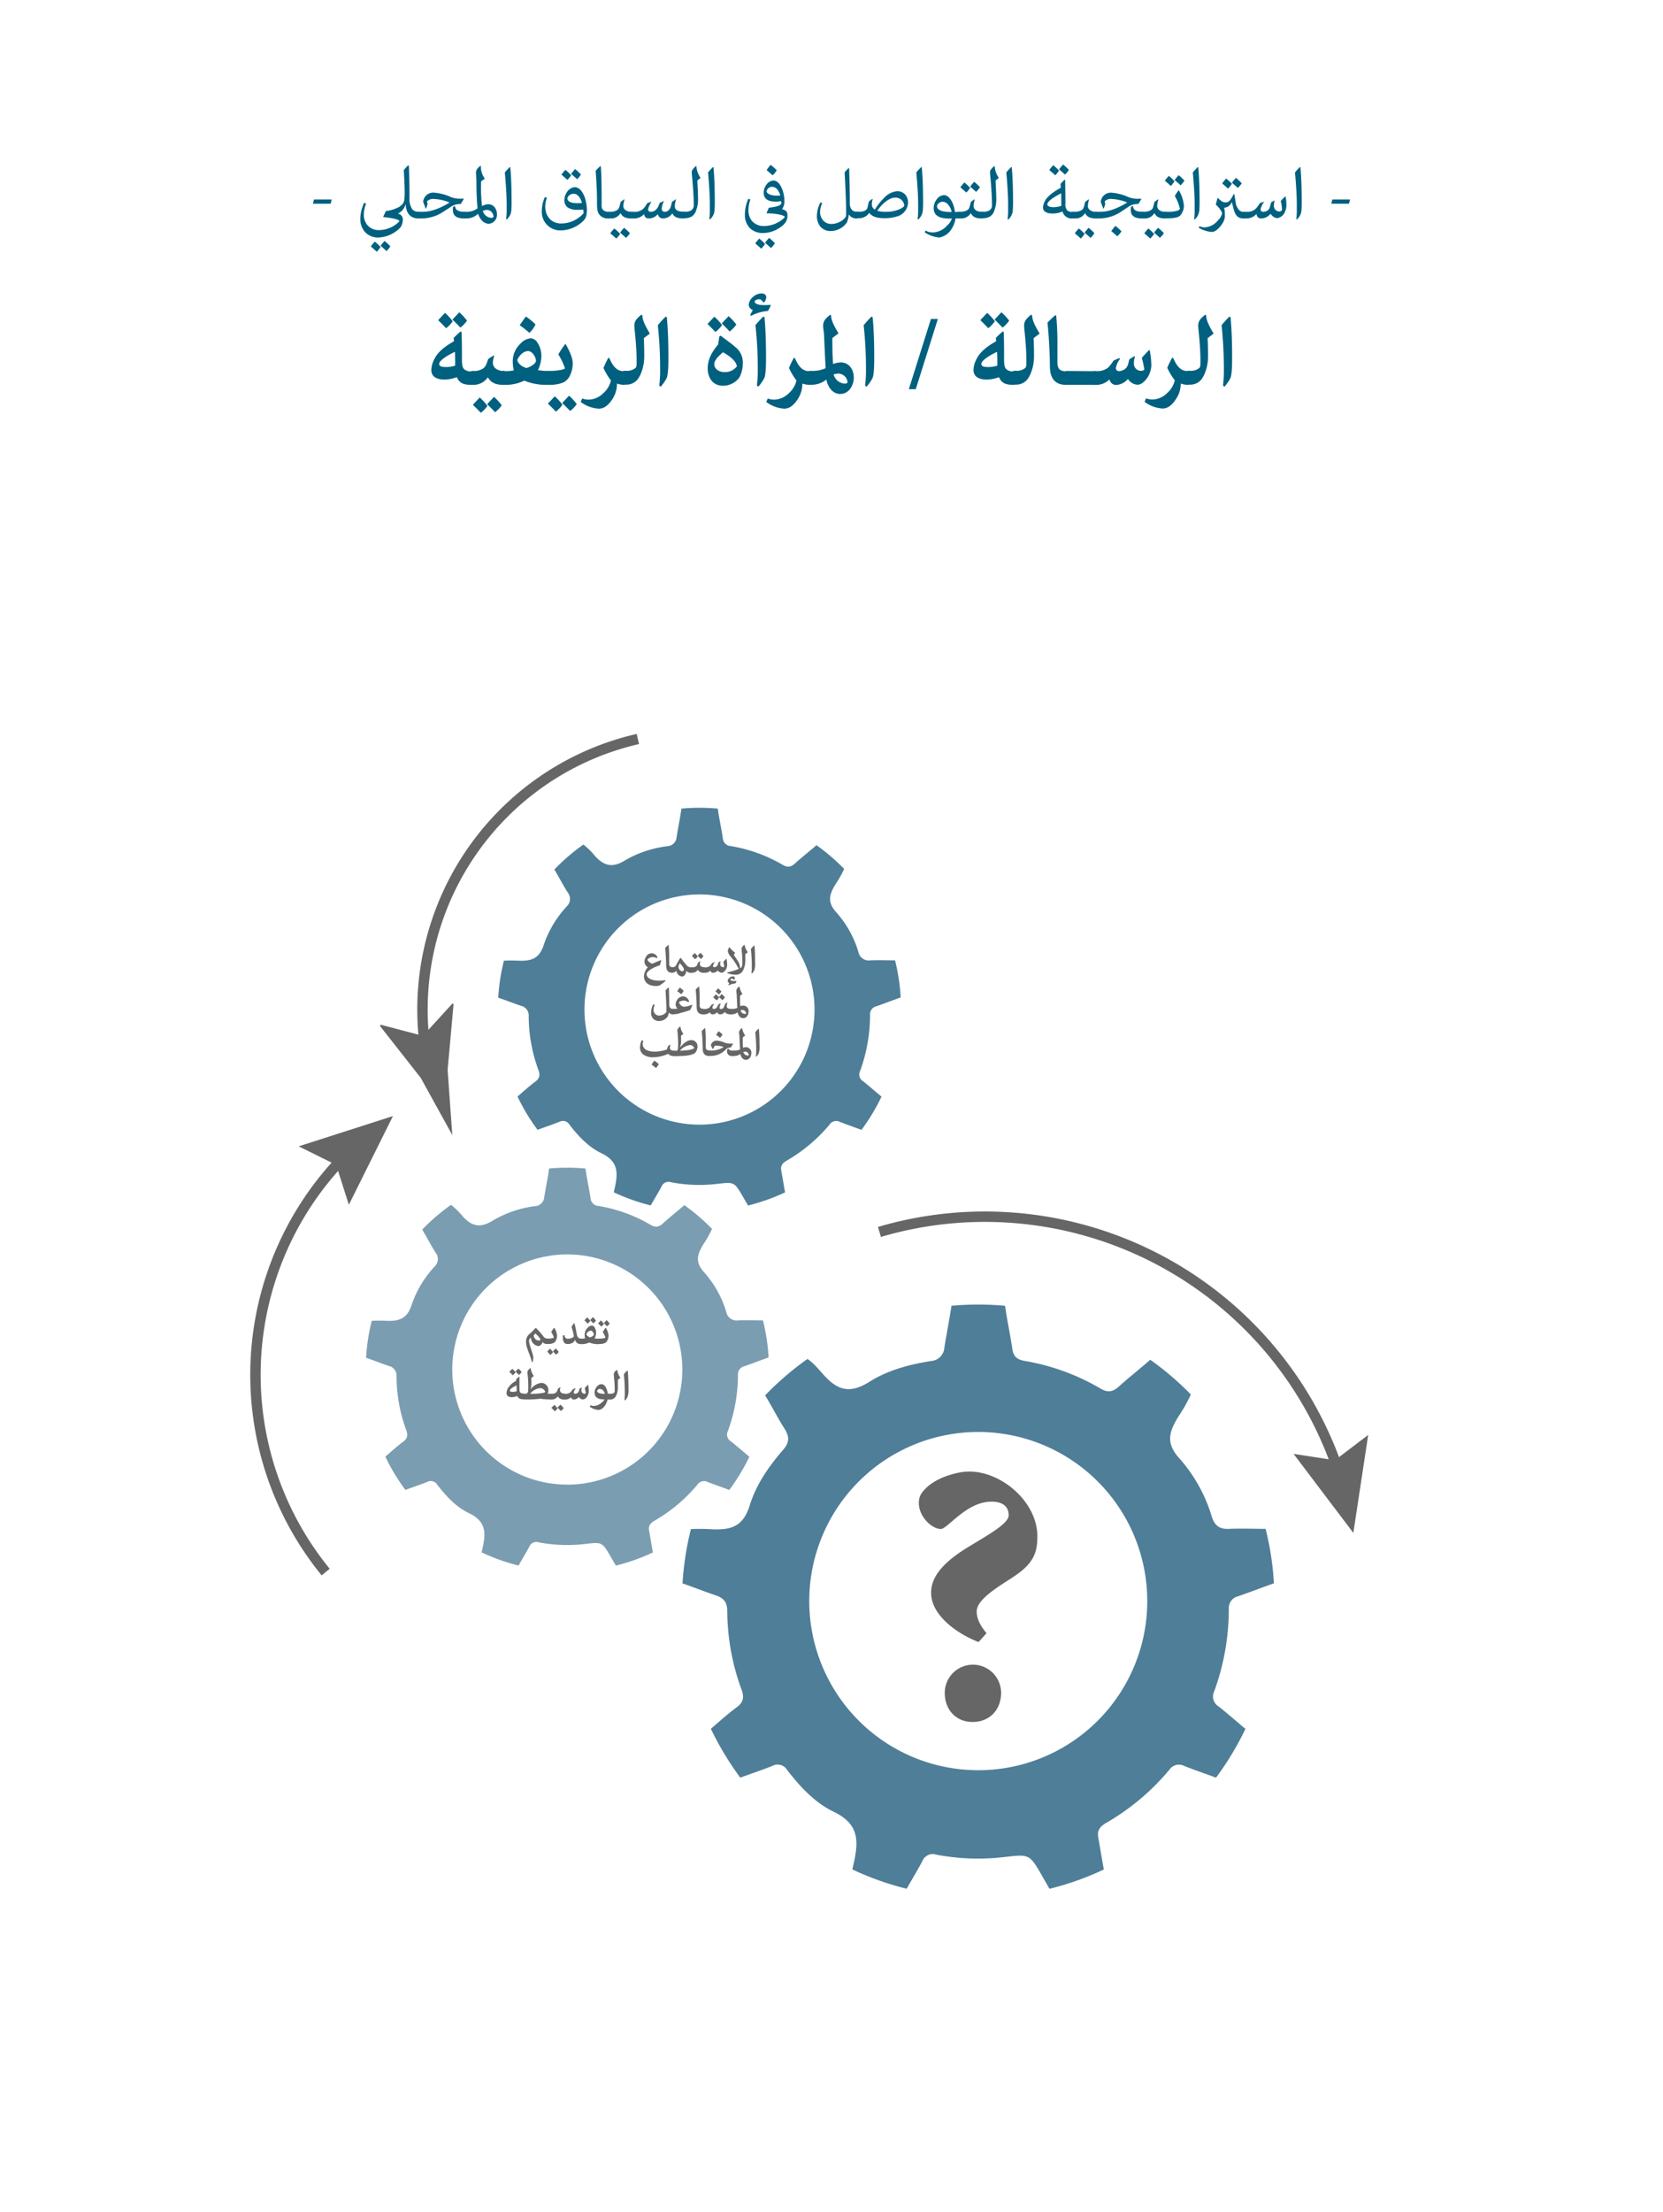 <svg id="Layer_1" data-name="Layer 1" xmlns="http://www.w3.org/2000/svg" viewBox="0 0 480 638"><defs><style>.cls-1{fill:#006080;}.cls-2{fill:#4f7e98;}.cls-3{fill:#7b9db1;}.cls-4{fill:none;stroke:#666;stroke-miterlimit:10;stroke-width:3px;}.cls-5{fill:#666;}</style></defs><path class="cls-1" d="M95.43,58.76h-5.1l.29-1.23h5.13Z"/><path class="cls-1" d="M118,47.78c.16,3.1.19,6.28.19,9.46a5.09,5.09,0,0,0,.86,3.19,2.33,2.33,0,0,0,1.72.66h.2V63h-.26c-2.53,0-3.56-1.94-3.59-4h-.07a4.28,4.28,0,0,1-2.2,2.63v0a1.67,1.67,0,0,1,1.41,1.89,4.4,4.4,0,0,1-.6,2,9.37,9.37,0,0,1-6.6,3,5.19,5.19,0,0,1-3.5-1.38A5.55,5.55,0,0,1,104,63.11a11.25,11.25,0,0,1,1.1-4.6l.57.22a9.27,9.27,0,0,0-.66,3.08,4.85,4.85,0,0,0,.85,2.89,4.19,4.19,0,0,0,3.34,1.67,8.22,8.22,0,0,0,4.22-1.1,7.37,7.37,0,0,0,1.86-1.45c0-.56-2.42-1-4.59-1.2l-.07-.14.78-1.61a10.5,10.5,0,0,0,3.94-1.26c1.33-1,1.46-1.48,1.46-4.16,0-2-.13-4.14-.25-6.38a11.79,11.79,0,0,1,1.26-1.38Zm-9.26,24.83c-.6-.58-1.13-1-1.71-1.53a14.67,14.67,0,0,1,1.15-1.39,12.83,12.83,0,0,1,1.67,1.57A8,8,0,0,1,108.74,72.61Zm2.83-.19c-.6-.58-1.13-1-1.72-1.53A14.92,14.92,0,0,1,111,69.5a13.5,13.5,0,0,1,1.67,1.57A8.43,8.43,0,0,1,111.57,72.42Z"/><path class="cls-1" d="M129.7,58.38a13.74,13.74,0,0,0-4.6-1,2.35,2.35,0,0,0-1.86.73l.18.73L123,60.14h-.15l-.71-1.93a2.89,2.89,0,0,1,3.17-2.64,14.24,14.24,0,0,1,4.81,1.26,6.87,6.87,0,0,0,2.5.48h1.28l0,0L133,58.85a4.71,4.71,0,0,0-2.48.56L128.08,61a11.43,11.43,0,0,1-6.43,2H121a.94.94,0,0,1-1-1,.91.91,0,0,1,1-.9h.9c2.37,0,4.8-.83,7.82-2.65Zm1.64,1h0c.06,1.25,1.08,1.7,2.59,1.7h.4V63h-.46c-1.89,0-3.15-.66-3.15-2.42a7.52,7.52,0,0,1,0-.82Z"/><path class="cls-1" d="M137.92,61.71A4.72,4.72,0,0,1,134.58,63h-.2a.94.94,0,0,1-1-1,.92.92,0,0,1,1-.9h.13a5.34,5.34,0,0,0,3.32-1c-.26-2.84-.32-5.77-.32-8,0-.59-.12-1.53-.12-2.22a1.82,1.82,0,0,1,.46-1.29,5.6,5.6,0,0,1,.82-.76l.14.09a3.67,3.67,0,0,0,0,.62,5.94,5.94,0,0,0,1.13,3l-1.07.75a48.75,48.75,0,0,0,.25,7.14l.06,0a3.73,3.73,0,0,1,1.87-.51,2.2,2.2,0,0,1,1.67.81,3.16,3.16,0,0,1,.71,2,2.57,2.57,0,0,1-2.32,2.81c-1.36,0-2.49-1.1-3.08-2.77Zm3.82,1.13a1.12,1.12,0,0,0,.72-.27,2.15,2.15,0,0,0-.54-1.36,1.72,1.72,0,0,0-1.38-.66,2.18,2.18,0,0,0-1.18.32A2.77,2.77,0,0,0,141.74,62.84Z"/><path class="cls-1" d="M146.08,63.22a19,19,0,0,0,.16-2.93V58.85c0-2.68-.29-6.58-.53-9.11a13.46,13.46,0,0,1,1.44-1.55l.13,0c.31,3.19.38,6.9.38,10.31a24.1,24.1,0,0,1-.1,2.42,3.77,3.77,0,0,1-1.29,2.36Z"/><path class="cls-1" d="M166.57,60.51a4.77,4.77,0,0,1-2.66-.63,2.59,2.59,0,0,1-1-2.42,3.86,3.86,0,0,1,.53-1.7,3.08,3.08,0,0,1,2.4-1.77c1.19,0,2.14.92,2.9,2.81a12.62,12.62,0,0,1,.66,3.56,8.07,8.07,0,0,1-.23,2.09A3.43,3.43,0,0,1,168.05,64a9.49,9.49,0,0,1-6.13,2.46A5.33,5.33,0,0,1,156.38,61a10,10,0,0,1,.88-4.13l.61.16a7.92,7.92,0,0,0-.5,2.43c0,3.08,1.91,5,4.59,5a8.57,8.57,0,0,0,4.7-1.41c.89-.6,1.8-1.36,1.8-1.77a2.2,2.2,0,0,0-.2-.85A9.39,9.39,0,0,1,166.57,60.51Zm-2.81-8.63c-.6-.57-1.13-1-1.71-1.53A14.67,14.67,0,0,1,163.2,49a14.3,14.3,0,0,1,1.67,1.57A7.62,7.62,0,0,1,163.76,51.88Zm1.8,4c-.83,0-1.78.66-1.78,1.38s.82,1.35,2.88,1.35a7.19,7.19,0,0,0,1.32-.09C167.48,56.86,166.65,55.89,165.56,55.89Zm1-4.2c-.6-.57-1.13-1-1.72-1.53A16.36,16.36,0,0,1,166,48.77a14.3,14.3,0,0,1,1.67,1.57A7.62,7.62,0,0,1,166.59,51.69Z"/><path class="cls-1" d="M175.89,63h-.16a3.24,3.24,0,0,1-2.51-.84c-.89-.91-.9-2-.9-4.1,0-2.78-.17-5.7-.39-8.8a14.66,14.66,0,0,1,1.38-1.37l.1.06c.24,3.21.24,7,.24,10.61v.83a1.53,1.53,0,0,0,1.1,1.57,2.94,2.94,0,0,0,.93.16h.21Z"/><path class="cls-1" d="M176.21,61.09c1.13,0,2.3-.45,2.52-1.29l.43-1.58,1-.73.09.1a7.75,7.75,0,0,0-.33,1.7,1.45,1.45,0,0,0,.49,1.22,2.73,2.73,0,0,0,1.81.58h.27V63h-.34c-1.44,0-2.52-.4-3-1.5h-.06a3.14,3.14,0,0,1-2.91,1.5h-.28a.94.94,0,0,1-1-1,.92.92,0,0,1,1-.9Zm1.66,7.72c-.6-.57-1.13-1-1.72-1.52a12.34,12.34,0,0,1,1.16-1.39A14.19,14.19,0,0,1,179,67.46,7.62,7.62,0,0,1,177.87,68.81Zm2.82-.19c-.6-.57-1.12-1-1.71-1.52a12.34,12.34,0,0,1,1.16-1.39,14.19,14.19,0,0,1,1.67,1.56A7.64,7.64,0,0,1,180.69,68.62Z"/><path class="cls-1" d="M197.5,63h-.37c-1.82,0-2.65-.56-3-1.38H194a3.27,3.27,0,0,1-2.5,1.38,1.46,1.46,0,0,1-1.6-1.22h-.06A3.3,3.3,0,0,1,187.33,63a1.26,1.26,0,0,1-1.41-1.25h0A3.94,3.94,0,0,1,182.75,63h-.25a.94.94,0,0,1-1-1,.92.92,0,0,1,1-.9H183a3.54,3.54,0,0,0,3.1-1.36l.73-1.14,1.13-.4.05.08a5.89,5.89,0,0,0-.95,2.09.73.73,0,0,0,.79.73,2.09,2.09,0,0,0,1.28-.44,3.24,3.24,0,0,0,.95-1.29l.35-.86,1.11-.51.06.06a6,6,0,0,0-.6,2.19.8.8,0,0,0,.82.85,1.67,1.67,0,0,0,1-.32,2.29,2.29,0,0,0,.85-1.41c.06-.23.15-.51.3-1.15l1.11-.75.06,0a8.35,8.35,0,0,0-.37,2c0,1.16,1,1.58,2.4,1.58h.33Z"/><path class="cls-1" d="M197.82,61.09a3.35,3.35,0,0,0,1.64-.39,1.69,1.69,0,0,0,.78-1.59c0-2.34-.19-4.9-.43-7.6-.06-.67-.15-1.29-.15-1.83a1.49,1.49,0,0,1,.44-1,7.71,7.71,0,0,1,.81-.81l.1.08a6.61,6.61,0,0,0,1.19,3.35,9.29,9.29,0,0,1-.92.75c.05,1.68.19,3.46.19,5.08a8.77,8.77,0,0,1-.59,3.68,3,3,0,0,1-1.33,1.7,4.24,4.24,0,0,1-1.83.44h-.22a.94.94,0,0,1-1-1,.92.92,0,0,1,1-.9Z"/><path class="cls-1" d="M204.73,63.22a19,19,0,0,0,.16-2.93V58.85c0-2.68-.29-6.58-.52-9.11a13.4,13.4,0,0,1,1.43-1.55l.13,0c.31,3.19.38,6.9.38,10.31a21.45,21.45,0,0,1-.1,2.42,3.77,3.77,0,0,1-1.29,2.36Z"/><path class="cls-1" d="M225.43,58a6.51,6.51,0,0,1-1.52.16c-1.58,0-2.8-.41-3.27-1.47a2.43,2.43,0,0,1-.2-1,3.93,3.93,0,0,1,1-2.71,2.54,2.54,0,0,1,1.77-.91c1.12,0,2,1,2.64,2.71a9.93,9.93,0,0,1,.56,3.44,3.59,3.59,0,0,1-.68,2.08c1.38.45,1.56.88,1.56,1.93a3.77,3.77,0,0,1-.4,1.67,5.58,5.58,0,0,1-1.8,1.75,8.56,8.56,0,0,1-5,1.56,5.24,5.24,0,0,1-3.63-1.39A5.44,5.44,0,0,1,215,61.94a11.18,11.18,0,0,1,1-4.6l.59.22a9.06,9.06,0,0,0-.56,3.08,4.87,4.87,0,0,0,.85,2.88,4.32,4.32,0,0,0,3.47,1.67,8.22,8.22,0,0,0,4.24-1.08,6.2,6.2,0,0,0,1.93-1.49c0-.56-2.68-1.09-5.2-1.09l-.06-.1.65-1.51c2.4-.28,3.64-.69,3.64-1.45C225.47,58.34,225.45,58.21,225.43,58ZM219.7,71.73c-.6-.57-1.12-1-1.71-1.53a13.31,13.31,0,0,1,1.16-1.39,13.5,13.5,0,0,1,1.67,1.57A7.64,7.64,0,0,1,219.7,71.73Zm2.83-.19c-.6-.57-1.13-1-1.71-1.53A14.67,14.67,0,0,1,222,68.62a13.5,13.5,0,0,1,1.67,1.57A8,8,0,0,1,222.53,71.54Zm-.1-24a14,14,0,0,1,1.76,1.57A5.9,5.9,0,0,1,223,50.57c-.57-.54-1.14-1-1.73-1.5C221.64,48.54,222,48,222.43,47.57Zm.5,6.33a1.67,1.67,0,0,0-1.67,1.29c0,.73,1.4,1.27,2.78,1.27a8,8,0,0,0,1.2-.06C224.71,54.76,223.92,53.9,222.93,53.9Z"/><path class="cls-1" d="M245.09,48.51c.12,3.62.2,6.8.2,10.3a2.62,2.62,0,0,0,.74,1.87,2.34,2.34,0,0,0,1.43.41h.16V63h-.27a2.46,2.46,0,0,1-2.3-1.1H245a9.64,9.64,0,0,1-.52,2.18,5.21,5.21,0,0,1-1.68,1.66,5.61,5.61,0,0,1-3,.9,3.86,3.86,0,0,1-3-1.26,4.86,4.86,0,0,1-1-3.31,8.62,8.62,0,0,1,1-3.69l.52.21a6.52,6.52,0,0,0-.61,2.55,3.53,3.53,0,0,0,.75,2.27,3,3,0,0,0,2.53,1.18,5,5,0,0,0,2.53-.68,3.86,3.86,0,0,0,1.6-1.4,3.26,3.26,0,0,0,.1-1c0-2.29-.11-6.08-.44-11.79A10.15,10.15,0,0,1,245,48.44Z"/><path class="cls-1" d="M248,61.09c1.24,0,2.24-.41,2.41-1.29.12-.57.24-1.12.38-1.67a8.91,8.91,0,0,1,1-.76l.09.09a5.34,5.34,0,0,0-.24,1.38,1.74,1.74,0,0,0,.88,1.62,18.47,18.47,0,0,1,3-3.72A5.64,5.64,0,0,1,259,55.15a3,3,0,0,1,2.72,1.61,3.81,3.81,0,0,1,.37,1.71,4.29,4.29,0,0,1-3.33,4,11.63,11.63,0,0,1-3.65.46c-1.93,0-3.41-.44-4.21-1.54h0a3.46,3.46,0,0,1-3,1.54h-.18a.94.94,0,0,1-1-1,.91.91,0,0,1,1-.9Zm8,0a9.31,9.31,0,0,0,3.81-.83c.71-.34,1.2-.66,1.2-1.06A2.55,2.55,0,0,0,258.43,57c-1.72,0-3.7,1.59-5.23,3.8A9.21,9.21,0,0,0,255.94,61.09Z"/><path class="cls-1" d="M264.85,63.22a19,19,0,0,0,.16-2.93V58.85c0-2.68-.29-6.58-.53-9.11a13.46,13.46,0,0,1,1.44-1.55l.13,0c.31,3.19.38,6.9.38,10.31a24.1,24.1,0,0,1-.1,2.42A3.77,3.77,0,0,1,265,63.32Z"/><path class="cls-1" d="M277,61.09V63h-1.22a6.82,6.82,0,0,1-1.11,3,5.24,5.24,0,0,1-3.53,2.51A8.61,8.61,0,0,1,266.9,67l.25-.49a4.4,4.4,0,0,0,2.15.53,5.73,5.73,0,0,0,4.08-2,4.71,4.71,0,0,0,1.37-2H274c-3,0-4.51-.95-4.51-3a4,4,0,0,1,.75-2.35,2.84,2.84,0,0,1,2.26-1.41c1.34,0,2.73,1.89,3.15,4.89ZM273.65,59a2.16,2.16,0,0,0-1.55-.82c-.82,0-1.65.71-1.65,1.29,0,.75.68,1.19,1.59,1.45a10.16,10.16,0,0,0,2.64.22A4.52,4.52,0,0,0,273.65,59Z"/><path class="cls-1" d="M277.3,61.09c1.13,0,2.3-.45,2.52-1.29l.43-1.58,1-.73.08.1a8.21,8.21,0,0,0-.32,1.7,1.45,1.45,0,0,0,.49,1.22,2.71,2.71,0,0,0,1.81.58h.27V63h-.34c-1.44,0-2.52-.4-3-1.5h-.06a3.15,3.15,0,0,1-2.91,1.5H277a.94.94,0,0,1-1-1,.92.92,0,0,1,1-.9Zm1.61-5.55c-.6-.57-1.13-1-1.71-1.52a12.34,12.34,0,0,1,1.16-1.39A14.13,14.13,0,0,1,280,54.19,7.64,7.64,0,0,1,278.91,55.54Zm2.83-.19c-.6-.57-1.13-1-1.71-1.52a13.5,13.5,0,0,1,1.15-1.39A13.4,13.4,0,0,1,282.85,54,7.62,7.62,0,0,1,281.74,55.35Z"/><path class="cls-1" d="M283.91,61.09a3.35,3.35,0,0,0,1.64-.39,1.68,1.68,0,0,0,.77-1.59c0-2.34-.19-4.9-.42-7.6-.06-.67-.15-1.29-.15-1.83a1.49,1.49,0,0,1,.44-1,7.71,7.71,0,0,1,.81-.81l.1.08a6.61,6.61,0,0,0,1.19,3.35,8.42,8.42,0,0,1-.93.75c.06,1.68.19,3.46.19,5.08a8.79,8.79,0,0,1-.58,3.68,3,3,0,0,1-1.33,1.7,4.28,4.28,0,0,1-1.84.44h-.21a.94.94,0,0,1-1-1,.91.91,0,0,1,1-.9Z"/><path class="cls-1" d="M290.82,63.22a19,19,0,0,0,.16-2.93V58.85c0-2.68-.29-6.58-.52-9.11a13.4,13.4,0,0,1,1.43-1.55l.13,0c.31,3.19.38,6.9.38,10.31a24.1,24.1,0,0,1-.1,2.42A3.77,3.77,0,0,1,291,63.32Z"/><path class="cls-1" d="M303.71,61.58c-1.54,0-2.66-.55-2.66-1.72a4.37,4.37,0,0,1,.46-1.71c.59-1.28,2.17-2.64,4.69-4l-.09-1.1a14.74,14.74,0,0,1,1.16-1.2h.16c.06,2.27.08,4.56.09,6.83a2.64,2.64,0,0,0,.56,2.06,2.38,2.38,0,0,0,1.54.38H310V63h-.33a2.73,2.73,0,0,1-3-2A6.92,6.92,0,0,1,303.71,61.58Zm2.59-5.83c-2.6,1.34-4,2.43-4,3.2,0,.57.87.82,1.87.82a7,7,0,0,0,2.17-.41Zm-1.72-5.19c-.6-.57-1.13-1-1.72-1.52A12.34,12.34,0,0,1,304,47.65a13.4,13.4,0,0,1,1.67,1.56A7.62,7.62,0,0,1,304.58,50.56Zm2.82-.19c-.6-.57-1.12-1-1.71-1.52a13.49,13.49,0,0,1,1.16-1.4A14.3,14.3,0,0,1,308.52,49,7.64,7.64,0,0,1,307.4,50.37Z"/><path class="cls-1" d="M310.29,61.09c1.13,0,2.3-.45,2.52-1.29l.42-1.58,1-.73.09.1a8.21,8.21,0,0,0-.32,1.7,1.47,1.47,0,0,0,.48,1.22,2.74,2.74,0,0,0,1.82.58h.26V63h-.33c-1.44,0-2.52-.4-3-1.5h-.06a3.15,3.15,0,0,1-2.91,1.5H310a.94.94,0,0,1-1-1,.92.92,0,0,1,1-.9Zm1.65,7.72c-.6-.57-1.12-1-1.71-1.52a12.34,12.34,0,0,1,1.16-1.39,14.19,14.19,0,0,1,1.67,1.56A7.64,7.64,0,0,1,311.94,68.81Zm2.83-.19c-.6-.57-1.13-1-1.71-1.52a12.34,12.34,0,0,1,1.16-1.39,15,15,0,0,1,1.67,1.56A8.1,8.1,0,0,1,314.77,68.62Z"/><path class="cls-1" d="M325.3,58.38a13.74,13.74,0,0,0-4.6-1,2.35,2.35,0,0,0-1.86.73l.18.73-.44,1.32h-.15l-.71-1.93a2.89,2.89,0,0,1,3.17-2.64,14.18,14.18,0,0,1,4.81,1.26,6.87,6.87,0,0,0,2.5.48h1.28l0,0-.91,1.51a4.71,4.71,0,0,0-2.48.56L323.68,61a11.43,11.43,0,0,1-6.43,2h-.68a.94.94,0,0,1-1-1,.91.91,0,0,1,1-.9h.9c2.37,0,4.8-.83,7.82-2.65Zm-3.37,6.77a12.72,12.72,0,0,1,1.76,1.57,6.05,6.05,0,0,1-1.21,1.43c-.57-.54-1.15-1-1.73-1.51C321.14,66.12,321.54,65.6,321.93,65.15Zm5-5.77H327c.06,1.25,1.08,1.7,2.59,1.7h.4V63h-.46c-1.89,0-3.15-.66-3.15-2.42a7.52,7.52,0,0,1,.05-.82Z"/><path class="cls-1" d="M330.3,61.09c1.13,0,2.3-.45,2.52-1.29l.42-1.58,1-.73.09.1a8.21,8.21,0,0,0-.32,1.7,1.47,1.47,0,0,0,.48,1.22,2.74,2.74,0,0,0,1.82.58h.26V63h-.33c-1.44,0-2.52-.4-3-1.5h-.06a3.16,3.16,0,0,1-2.91,1.5H330a.94.94,0,0,1-1-1,.92.92,0,0,1,1-.9ZM332,68.81c-.6-.57-1.12-1-1.71-1.52a12.34,12.34,0,0,1,1.16-1.39,14.19,14.19,0,0,1,1.67,1.56A7.64,7.64,0,0,1,332,68.81Zm2.83-.19c-.6-.57-1.13-1-1.71-1.52a13.5,13.5,0,0,1,1.15-1.39,13.45,13.45,0,0,1,1.67,1.56A7.62,7.62,0,0,1,334.78,68.62Z"/><path class="cls-1" d="M336.83,61.09a9.32,9.32,0,0,0,2.89-.28c.51-.19.83-.39.83-.64a12.22,12.22,0,0,0-1.46-3.62,11,11,0,0,1,1.1-1.65h.07a10.32,10.32,0,0,1,1.46,4.46,4.38,4.38,0,0,1-1,2.73c-.66.66-1.7.88-3.94.88h-.18a.94.94,0,0,1-1-1,.91.91,0,0,1,1-.9Zm1.1-7.45c-.6-.58-1.13-1-1.71-1.53a14.67,14.67,0,0,1,1.15-1.39A13.5,13.5,0,0,1,339,52.29,8,8,0,0,1,337.93,53.64Zm2.83-.19c-.6-.58-1.13-1-1.72-1.53a16.36,16.36,0,0,1,1.16-1.39,13.5,13.5,0,0,1,1.67,1.57A8.43,8.43,0,0,1,340.76,53.45Z"/><path class="cls-1" d="M344.65,63.22a19,19,0,0,0,.17-2.93V58.85c0-2.68-.3-6.58-.53-9.11a13.4,13.4,0,0,1,1.43-1.55l.14,0c.3,3.19.38,6.9.38,10.31a21.21,21.21,0,0,1-.11,2.42,3.8,3.8,0,0,1-1.28,2.36Z"/><path class="cls-1" d="M356.26,56c.05.32.17,1,.39,2.29a3.81,3.81,0,0,0,1.25,2.53,2.41,2.41,0,0,0,1.18.32h.19V63H359c-1.74,0-2.48-.79-3.06-3.17l-.37-1.49h-.07a2.41,2.41,0,0,1-2.17,1.57,8.07,8.07,0,0,1,.21,2c0,.17,0,.35,0,.76a5.2,5.2,0,0,1-.84,2c-1,1.45-2.12,2.23-2.88,2.23A8.41,8.41,0,0,1,346,65.69l.21-.47a3.35,3.35,0,0,0,1.37.37,5.23,5.23,0,0,0,4-2.08,4.05,4.05,0,0,0,1.19-2.07A7.84,7.84,0,0,0,350.92,59l.49-1.87h.13c.38.35.76.69,1.07.92a2.06,2.06,0,0,0,1.23.32,1.72,1.72,0,0,0,1-.39,8.22,8.22,0,0,0,1.23-2Zm-1.79-1.58c-.6-.57-1.13-1-1.71-1.52a13.7,13.7,0,0,1,1.15-1.4A14.3,14.3,0,0,1,355.58,53,7.62,7.62,0,0,1,354.47,54.37Zm2.83-.19c-.6-.57-1.13-1-1.72-1.53a13.31,13.31,0,0,1,1.16-1.39,14.3,14.3,0,0,1,1.67,1.57A7.62,7.62,0,0,1,357.3,54.18Z"/><path class="cls-1" d="M371.08,56.7a16.38,16.38,0,0,1,.23,2.61,5,5,0,0,1-.52,2,2.82,2.82,0,0,1-2.17,1.61,2.49,2.49,0,0,1-1.83-1.21h-.12A3.42,3.42,0,0,1,364.11,63a1.26,1.26,0,0,1-1.41-1.25h-.06A3.92,3.92,0,0,1,359.52,63h-.25a.94.94,0,0,1-1-1,.91.91,0,0,1,1-.9h.5a3.46,3.46,0,0,0,3.09-1.36l.81-1.16,1.13-.39.05.07a5.56,5.56,0,0,0-1,2.11.7.7,0,0,0,.76.73,2.28,2.28,0,0,0,1.3-.42c.52-.38.59-.81,1-2.33l.88-.51.09.05a6.34,6.34,0,0,0-.19,1.44A1.58,1.58,0,0,0,369.26,61c.41,0,.78-.22.78-.65a13.4,13.4,0,0,0-.37-2.38A11.75,11.75,0,0,1,371,56.65Z"/><path class="cls-1" d="M374.14,63.22a19,19,0,0,0,.16-2.93V58.85c0-2.68-.29-6.58-.52-9.11a13.4,13.4,0,0,1,1.43-1.55l.13,0c.31,3.19.38,6.9.38,10.31a24.1,24.1,0,0,1-.1,2.42,3.77,3.77,0,0,1-1.29,2.36Z"/><path class="cls-1" d="M389.36,58.76h-5.1l.3-1.23h5.12Z"/><path class="cls-1" d="M128.27,109.48c-2,0-3.77-.68-3.77-2.77a7,7,0,0,1,.8-3c1.06-2.26,3.22-3.87,5.72-5.27l-.06-1c.63-.62,1.27-1.23,1.94-1.81l.31.09c.1,1.94.12,4.26.12,7.23,0,1.64,0,2.89.58,3.48a2.85,2.85,0,0,0,2.23.68h.27V111h-.27c-2.4,0-3.46-.45-4.3-2.21A10.1,10.1,0,0,1,128.27,109.48Zm.18-19.24a16.26,16.26,0,0,1,2.22,2.43,9,9,0,0,1-1.91,2c-.74-.8-1.51-1.56-2.29-2.33Zm2.87,11.24c-2.78,1.28-4.55,2.67-4.55,3.47s.93.92,2,.92a8.58,8.58,0,0,0,2.61-.41C131.39,103.92,131.36,102.55,131.32,101.48Zm1.25-11.41a15.74,15.74,0,0,1,2.22,2.42,8.76,8.76,0,0,1-1.91,2c-.74-.8-1.51-1.56-2.29-2.32Z"/><path class="cls-1" d="M145.55,111h-.25c-1.78,0-3.44-.35-4.47-2.13h-.06a4.91,4.91,0,0,1-4.08,2.13h-.28c-.93,0-1.36-1-1.36-2s.43-2,1.36-2h.28a4.6,4.6,0,0,0,2.65-.66c1.08-.67,1.18-1.92,1.61-2.82.44-.31,1-.66,1.56-1l.13.12a7.79,7.79,0,0,0-.37,1.79,2.11,2.11,0,0,0,1,2,3.85,3.85,0,0,0,2.09.57h.23Zm-7.09,3.65a15.35,15.35,0,0,1,2.23,2.42,8.76,8.76,0,0,1-1.91,2c-.75-.8-1.51-1.56-2.29-2.32Zm4.13-.18a15.34,15.34,0,0,1,2.22,2.43,9,9,0,0,1-1.91,2c-.74-.8-1.51-1.56-2.29-2.33Z"/><path class="cls-1" d="M145.83,107.06a12.17,12.17,0,0,0,2.48-.23,10.37,10.37,0,0,1-.31-2.58,6.91,6.91,0,0,1,2.24-5.14,4.53,4.53,0,0,1,2.95-1.54,2.42,2.42,0,0,1,1.92,1.25,6.79,6.79,0,0,1,1.15,3.94,9.41,9.41,0,0,1-1,4,23.29,23.29,0,0,0,2.83.25h.28V111h-.28a16.67,16.67,0,0,1-6.77-1.21,12.07,12.07,0,0,1-5.47,1.21h-.28c-.93,0-1.36-1-1.36-2s.43-2,1.36-2Zm6.09-.9c1.72-.51,2.78-1.46,2.78-2.11,0-.93-1-2.79-2.29-2.79s-2.56,1.25-3.11,2.58C149.52,104.87,150.46,105.64,151.92,106.16Zm-.15-14.88a20.34,20.34,0,0,1,2.79,2.28A6.93,6.93,0,0,1,152.8,96,33,33,0,0,0,150,93.8Z"/><path class="cls-1" d="M163.31,99.31c1.35,2.42,2,4.2,2,5.45a8.06,8.06,0,0,1-.8,3.55,4.17,4.17,0,0,1-1.91,2,9.59,9.59,0,0,1-3.95.67h-.27c-.94,0-1.37-1-1.37-2s.43-2,1.37-2h.43c2.24,0,4.25-.45,4.25-.76a18,18,0,0,0-1.91-4,29.72,29.72,0,0,1,2-3Zm-3.19,15a15.35,15.35,0,0,1,2.23,2.42,9,9,0,0,1-1.91,2c-.74-.8-1.51-1.56-2.29-2.32Zm4.13-.18a15.74,15.74,0,0,1,2.22,2.42,8.76,8.76,0,0,1-1.91,2c-.74-.8-1.51-1.56-2.29-2.32Z"/><path class="cls-1" d="M180.4,111h-.33a6.51,6.51,0,0,1-2-.37,7.86,7.86,0,0,1-1.26,4.41c-1.08,1.7-2.35,2.83-4,2.83a9.64,9.64,0,0,1-5.2-1.93l.43-1a5.35,5.35,0,0,0,1.76.33,6.12,6.12,0,0,0,4.26-1.79,7.17,7.17,0,0,0,2.29-3.73,17.67,17.67,0,0,1-2.17-3.62,31.36,31.36,0,0,1,1.38-2.89h.3c1,2.27,2.07,3.83,4.25,3.83h.28Z"/><path class="cls-1" d="M185.42,91c0,1.28.74,2.87,2.15,5.21l-1.74,1.33c.08,1.5.12,3.34.12,5.25a12.69,12.69,0,0,1-.73,4.32,9.13,9.13,0,0,1-1,2.07,4.13,4.13,0,0,1-3.58,1.76h-.27c-.94,0-1.37-1-1.37-2s.43-2,1.37-2h.27a3.87,3.87,0,0,0,2.78-.8c.33-.33.33-.88.33-1.93,0-4.87-.65-9.2-.65-10.18a2.89,2.89,0,0,1,.53-1.82,8.25,8.25,0,0,1,1.52-1.46Z"/><path class="cls-1" d="M190.28,111.2a32.71,32.71,0,0,0,.25-4.71,115.65,115.65,0,0,0-.66-12.69,29.78,29.78,0,0,1,2.27-2.48l.33.17c.39,4.22.45,8.17.45,12,0,3.06-.18,5.11-.61,5.78a14.24,14.24,0,0,1-1.6,2.28Z"/><path class="cls-1" d="M206.18,91.34a15.84,15.84,0,0,1,2.23,2.42,8.81,8.81,0,0,1-1.92,2c-.74-.8-1.5-1.56-2.28-2.32Zm1.44,5.74.41-.27c1.37,1.13,2.92,2.13,4.22,3.3a5.59,5.59,0,0,1,2.15,4.69,8.89,8.89,0,0,1-1,4.1,5.89,5.89,0,0,1-4.65,2.36c-3.91,0-4.48-3.57-4.48-4.9,0-2.85,1.23-4.83,3-7Zm-1.46,8c0,1.17,1.19,2.25,3,2.25a4.33,4.33,0,0,0,3.53-1.65c-.15-1.28-1.48-2.63-4-4.08C206.88,103.08,206.16,104.21,206.16,105.05Zm4.14-13.89a15.84,15.84,0,0,1,2.23,2.42,8.85,8.85,0,0,1-1.92,2c-.74-.8-1.5-1.57-2.28-2.33Z"/><path class="cls-1" d="M220.32,87.18l-.53-.59a.81.81,0,0,0-.66-.27c-.78,0-1.31.39-1.31.68,0,.51.9,1,2.56,1,.72,0,1.29,0,2-.06l.08.17a13.15,13.15,0,0,1-.8,1.59,12.43,12.43,0,0,0-4.88,1.4l-.24-.23c.24-.51.49-1,.76-1.47a1.66,1.66,0,0,1-1.19-1.56,3.36,3.36,0,0,1,1.25-2.21,3.78,3.78,0,0,1,2.42-1c.84,0,1.39.43,1.39,1.09a2.63,2.63,0,0,1-.57,1.45Zm-1.86,24a32.57,32.57,0,0,0,.26-4.71,115.68,115.68,0,0,0-.67-12.69c.79-.94,1.53-1.76,2.27-2.48l.33.17c.39,4.22.45,8.17.45,12,0,3.06-.17,5.11-.6,5.78a13.72,13.72,0,0,1-1.61,2.28Z"/><path class="cls-1" d="M233.91,111h-.33a6.44,6.44,0,0,1-2-.37,7.86,7.86,0,0,1-1.27,4.41c-1.07,1.7-2.34,2.83-3.94,2.83a9.61,9.61,0,0,1-5.2-1.93l.43-1a5.31,5.31,0,0,0,1.76.33,6.13,6.13,0,0,0,4.26-1.79,7.14,7.14,0,0,0,2.28-3.73,18.61,18.61,0,0,1-2.17-3.62,28.94,28.94,0,0,1,1.39-2.89h.29c1,2.27,2.07,3.83,4.26,3.83h.27Z"/><path class="cls-1" d="M238.43,109.52a6.44,6.44,0,0,1-4.24,1.45h-.28c-.93,0-1.36-1-1.36-2s.43-2,1.36-2h.28a8.9,8.9,0,0,0,4.12-.78c-.18-3.09-.31-6.15-.45-9.24,0-.92-.27-2.11-.27-2.89a2.89,2.89,0,0,1,.52-1.82,8,8,0,0,1,1.53-1.46l.23.16c0,1.28.74,2.87,2.15,5.21l-1.78,1.35c0,4.08.1,6,.22,7.5a6.28,6.28,0,0,1,2.22-.47c2,0,3.75,1.56,3.75,4.49,0,1.72-1.11,4.61-3.94,4.61-1.78,0-3.4-1.41-4-4.2Zm5.37,1.13a1.09,1.09,0,0,0,.84-.31,2.72,2.72,0,0,0-2.66-2.58,4.07,4.07,0,0,0-1.37.26A3.55,3.55,0,0,0,243.8,110.65Z"/><path class="cls-1" d="M249.7,111.2a34.22,34.22,0,0,0,.25-4.71,115.68,115.68,0,0,0-.67-12.69c.79-.94,1.53-1.76,2.27-2.48l.33.17c.39,4.22.45,8.17.45,12,0,3.06-.17,5.11-.6,5.78a13.72,13.72,0,0,1-1.61,2.28Z"/><path class="cls-1" d="M264.32,112.26h-2L268.7,92h2Z"/><path class="cls-1" d="M284.75,109.48c-1.95,0-3.77-.68-3.77-2.77a7.13,7.13,0,0,1,.8-3c1.06-2.26,3.23-3.87,5.73-5.27l-.06-1c.62-.62,1.27-1.23,1.93-1.81l.32.09c.09,1.94.11,4.26.11,7.23,0,1.64,0,2.89.59,3.48a2.82,2.82,0,0,0,2.22.68h.28V111h-.28c-2.4,0-3.45-.45-4.29-2.21A10.11,10.11,0,0,1,284.75,109.48Zm.18-19.24a16.36,16.36,0,0,1,2.23,2.43,9,9,0,0,1-1.92,2c-.74-.8-1.5-1.56-2.28-2.33Zm2.87,11.24c-2.77,1.28-4.55,2.67-4.55,3.47s.94.92,2,.92a8.64,8.64,0,0,0,2.62-.41C287.88,103.92,287.84,102.55,287.8,101.48Zm1.25-11.41a15.84,15.84,0,0,1,2.23,2.42,8.81,8.81,0,0,1-1.92,2c-.74-.8-1.5-1.56-2.28-2.32Z"/><path class="cls-1" d="M297.92,91c0,1.28.74,2.87,2.15,5.21l-1.74,1.33c.08,1.5.12,3.34.12,5.25a12.69,12.69,0,0,1-.73,4.32,9.13,9.13,0,0,1-1,2.07,4.13,4.13,0,0,1-3.58,1.76h-.27c-.94,0-1.37-1-1.37-2s.43-2,1.37-2h.27a3.87,3.87,0,0,0,2.78-.8c.33-.33.33-.88.33-1.93,0-4.87-.65-9.2-.65-10.18a2.89,2.89,0,0,1,.53-1.82,8.25,8.25,0,0,1,1.52-1.46Z"/><path class="cls-1" d="M308,111h-.33c-2.65,0-4.57-1.35-4.63-5.16,0-2.23-.19-8-.7-12.77a28.55,28.55,0,0,1,2.25-2.17l.27.14a83.33,83.33,0,0,1,.35,8.75c0,2,0,3.08,0,4.68,0,2,.78,2.62,2.56,2.62H308Z"/><path class="cls-1" d="M315.85,107.06V111H308c-.93,0-1.36-1-1.36-2s.43-2,1.36-2Z"/><path class="cls-1" d="M331.86,101.08a22.91,22.91,0,0,1,.45,4.46,7.08,7.08,0,0,1-1.15,3.42c-.88,1.21-1.8,2-2.85,2a3.43,3.43,0,0,1-2.74-1.66h0a4.8,4.8,0,0,1-3.22,1.72,1.9,1.9,0,0,1-2.09-1.55h-.06a5.5,5.5,0,0,1-4,1.55h-.27c-.94,0-1.37-1-1.37-2s.43-2,1.37-2h.27a5.12,5.12,0,0,0,3.67-1,14.9,14.9,0,0,0,1.53-2,14,14,0,0,1,1.75-.74l.14.22a6.18,6.18,0,0,0-1.21,2.61.87.87,0,0,0,.9.94,3.23,3.23,0,0,0,1.33-.37c1.25-.63,1.32-1.76,1.64-3a12.88,12.88,0,0,1,1.46-.92l.18.14a5.72,5.72,0,0,0-.31,1.87,2.14,2.14,0,0,0,.56,1.55,2,2,0,0,0,1.45.64c.45,0,.82-.11,1-.37a26.8,26.8,0,0,0-.72-3.38c.68-.76,1.37-1.52,2.15-2.28Z"/><path class="cls-1" d="M343.13,111h-.33a6.39,6.39,0,0,1-2-.37A7.86,7.86,0,0,1,339.5,115c-1.07,1.7-2.34,2.83-3.95,2.83a9.61,9.61,0,0,1-5.19-1.93l.43-1a5.31,5.31,0,0,0,1.76.33,6.09,6.09,0,0,0,4.25-1.79,7.1,7.1,0,0,0,2.29-3.73,18.61,18.61,0,0,1-2.17-3.62,28.94,28.94,0,0,1,1.39-2.89h.29c1,2.27,2.07,3.83,4.26,3.83h.27Z"/><path class="cls-1" d="M348.15,91c0,1.28.74,2.87,2.15,5.21l-1.74,1.33c.08,1.5.12,3.34.12,5.25a12.7,12.7,0,0,1-.72,4.32,9.61,9.61,0,0,1-1,2.07,4.11,4.11,0,0,1-3.57,1.76h-.28c-.93,0-1.36-1-1.36-2s.43-2,1.36-2h.28a3.84,3.84,0,0,0,2.77-.8c.33-.33.33-.88.33-1.93,0-4.87-.64-9.2-.64-10.18a2.89,2.89,0,0,1,.52-1.82,8.35,8.35,0,0,1,1.53-1.46Z"/><path class="cls-1" d="M353,111.2a34.22,34.22,0,0,0,.25-4.71,118.18,118.18,0,0,0-.66-12.69,31.6,31.6,0,0,1,2.26-2.48l.33.17c.39,4.22.45,8.17.45,12,0,3.06-.17,5.11-.6,5.78a14.24,14.24,0,0,1-1.6,2.28Z"/><path class="cls-2" d="M350.47,487.83a69.3,69.3,0,0,0,4.21-23.72,3.49,3.49,0,0,1,2.71-3.7c3.45-1.2,6.87-2.51,10.31-3.74a84.62,84.62,0,0,0-2.4-15.7c-3.52,0-7-.14-10.53,0-2.79.16-4.19-.95-5-3.5a44.48,44.48,0,0,0-9.22-16.67c-4.11-4.44-3.22-7.7-.43-12.19a46.74,46.74,0,0,0,3.6-6.39A84.64,84.64,0,0,0,332,392.2c-2.93,2.59-6.05,5-8.93,7.61-1.75,1.61-3.22,2-5.4.71a64.6,64.6,0,0,0-22-8c-2.09-.37-3.16-1.26-3.47-3.41-.58-3.93-1.41-7.82-2-11.75,0-.26-.09-.5-.14-.73-2.54-.23-5.1-.35-7.7-.35s-5.19.12-7.73.35a2.33,2.33,0,0,0-.05.28c-.58,3.93-1.37,7.83-2,11.75a4.13,4.13,0,0,1-3.92,3.91c-6.23,1-12.44,2.65-17.73,6-5.11,3.19-8.68,2.8-12.71-1.49-1.56-1.66-3.25-3.87-5.16-5.11a85.6,85.6,0,0,0-12.22,10.5c1.94,3.17,3.62,6.5,5.61,9.63,1.43,2.25,1.46,3.93-.4,6.07-4.14,4.75-7.8,10.06-9.64,16s-5.1,7.17-10.81,6.93a57,57,0,0,0-6.18-.06A85.88,85.88,0,0,0,197,456.71c3.21,1.09,6.37,2.37,9.59,3.44,2.21.74,3.3,1.93,3.32,4.43A66.4,66.4,0,0,0,214,487.24c.83,2.21.67,3.72-1.41,5.24-2.58,1.9-5,4.1-7.41,6.16a85.44,85.44,0,0,0,8.49,14.09c3.07-1.12,6.17-2.16,9.21-3.36a3.21,3.21,0,0,1,4.33,1.17c3.72,4.82,8,9.43,13.36,12,7.31,3.5,7.36,8.26,5.8,15.09l-.36,1.57a84.17,84.17,0,0,0,15.68,5.58c1.51-2.64,3.08-5.25,4.52-7.93a3.23,3.23,0,0,1,4.06-1.9,64.36,64.36,0,0,0,19.44.7c7.42-.84,7.41-1,11.2,5.63.78,1.37,1.45,2.54,2,3.52a84.33,84.33,0,0,0,15.7-5.57c-.58-3.13-1.08-6.26-1.64-9.39-.35-2,.73-3.15,2.34-4.07a67.9,67.9,0,0,0,18.18-15.27,3.34,3.34,0,0,1,4.38-1.11c3,1.18,6.08,2.22,9.12,3.35a86.37,86.37,0,0,0,8.49-14.07c-2.6-2.17-5.14-4.42-7.8-6.51A3.34,3.34,0,0,1,350.47,487.83Zm-68.11,22.76a48.78,48.78,0,1,1,48.78-48.78A48.78,48.78,0,0,1,282.36,510.59Z"/><path class="cls-3" d="M210.1,412.73A47,47,0,0,0,213,396.59a2.39,2.39,0,0,1,1.85-2.52c2.35-.81,4.67-1.71,7-2.54a57.94,57.94,0,0,0-1.64-10.69c-2.39,0-4.78-.09-7.16,0a3,3,0,0,1-3.41-2.39,30.28,30.28,0,0,0-6.28-11.34c-2.8-3-2.19-5.24-.29-8.3a32.16,32.16,0,0,0,2.45-4.35,57.85,57.85,0,0,0-8-6.85c-2,1.76-4.12,3.38-6.08,5.18-1.19,1.1-2.19,1.37-3.68.48a43.83,43.83,0,0,0-14.95-5.42,2.46,2.46,0,0,1-2.37-2.32c-.39-2.68-1-5.32-1.38-8,0-.17-.06-.34-.09-.49-1.73-.16-3.47-.24-5.24-.24s-3.54.08-5.26.24a1.06,1.06,0,0,0,0,.19c-.39,2.67-.93,5.33-1.37,8a2.8,2.8,0,0,1-2.67,2.66A31.91,31.91,0,0,0,142.34,352c-3.48,2.17-5.9,1.91-8.65-1a21.79,21.79,0,0,0-3.51-3.48,58.39,58.39,0,0,0-8.32,7.14c1.32,2.16,2.47,4.43,3.82,6.56a3,3,0,0,1-.27,4.13,30.84,30.84,0,0,0-6.56,10.9c-1.25,4-3.47,4.88-7.36,4.72a37.8,37.8,0,0,0-4.2,0,58.33,58.33,0,0,0-1.63,10.66c2.18.74,4.34,1.61,6.53,2.34a2.84,2.84,0,0,1,2.26,3,45.09,45.09,0,0,0,2.77,15.42c.57,1.51.46,2.53-1,3.57-1.75,1.29-3.37,2.79-5,4.19a58.15,58.15,0,0,0,5.78,9.59c2.09-.76,4.2-1.47,6.27-2.29a2.19,2.19,0,0,1,2.94.8c2.53,3.28,5.45,6.42,9.1,8.17,5,2.39,5,5.63,3.94,10.27-.09.39-.17.75-.24,1.07a57.31,57.31,0,0,0,10.67,3.8c1-1.8,2.1-3.57,3.08-5.4a2.19,2.19,0,0,1,2.76-1.29,44.14,44.14,0,0,0,13.23.48c5.05-.58,5-.68,7.62,3.83.53.93,1,1.73,1.4,2.39a57.38,57.38,0,0,0,10.68-3.79c-.39-2.13-.73-4.26-1.12-6.39-.23-1.37.5-2.14,1.6-2.77a46.26,46.26,0,0,0,12.37-10.39,2.28,2.28,0,0,1,3-.76c2.05.81,4.14,1.51,6.21,2.28a58.66,58.66,0,0,0,5.78-9.57c-1.77-1.48-3.5-3-5.31-4.43A2.28,2.28,0,0,1,210.1,412.73Zm-46.35,15.49A33.2,33.2,0,1,1,196.94,395,33.19,33.19,0,0,1,163.75,428.22Z"/><path class="cls-2" d="M248.26,308.9a47.1,47.1,0,0,0,2.86-16.15,2.37,2.37,0,0,1,1.85-2.51c2.35-.82,4.67-1.71,7-2.55A57.83,57.83,0,0,0,258.35,277c-2.39,0-4.78-.1-7.16,0a3,3,0,0,1-3.41-2.38,30.24,30.24,0,0,0-6.28-11.35c-2.8-3-2.19-5.24-.29-8.29a32.78,32.78,0,0,0,2.45-4.35,57.85,57.85,0,0,0-8-6.85c-2,1.76-4.12,3.38-6.08,5.17-1.19,1.1-2.19,1.37-3.68.49A44.06,44.06,0,0,0,211,244.05a2.45,2.45,0,0,1-2.37-2.32c-.39-2.67-1-5.32-1.38-8,0-.18-.06-.34-.09-.5-1.73-.16-3.47-.24-5.24-.24s-3.54.08-5.26.24a1.06,1.06,0,0,0,0,.19c-.39,2.67-.93,5.33-1.37,8a2.81,2.81,0,0,1-2.67,2.66,31.9,31.9,0,0,0-12.07,4c-3.48,2.17-5.9,1.91-8.65-1a22.21,22.21,0,0,0-3.51-3.48A58.46,58.46,0,0,0,160,250.8c1.32,2.16,2.47,4.42,3.82,6.55a3,3,0,0,1-.27,4.13A30.88,30.88,0,0,0,157,272.39c-1.25,4-3.47,4.87-7.36,4.71a40.44,40.44,0,0,0-4.2,0,58.33,58.33,0,0,0-1.63,10.66c2.18.74,4.34,1.61,6.53,2.34a2.84,2.84,0,0,1,2.26,3,45.15,45.15,0,0,0,2.77,15.43c.57,1.5.46,2.53-1,3.56-1.75,1.3-3.37,2.79-5,4.19a57.74,57.74,0,0,0,5.78,9.59c2.09-.76,4.2-1.47,6.27-2.28a2.18,2.18,0,0,1,2.94.79c2.53,3.28,5.45,6.42,9.1,8.18,5,2.38,5,5.62,3.94,10.27-.09.38-.17.74-.24,1.07a58,58,0,0,0,10.67,3.79c1-1.79,2.1-3.57,3.08-5.39a2.19,2.19,0,0,1,2.76-1.3,43.5,43.5,0,0,0,13.23.48c5.05-.57,5-.68,7.62,3.83.53.93,1,1.73,1.4,2.4a58.11,58.11,0,0,0,10.68-3.79c-.39-2.13-.73-4.26-1.12-6.39-.23-1.38.5-2.15,1.6-2.77a46.3,46.3,0,0,0,12.37-10.4,2.27,2.27,0,0,1,3-.75c2.05.8,4.14,1.51,6.21,2.28a59.18,59.18,0,0,0,5.78-9.58c-1.77-1.47-3.5-3-5.31-4.43A2.27,2.27,0,0,1,248.26,308.9Zm-46.35,15.49a33.2,33.2,0,1,1,33.19-33.2A33.2,33.2,0,0,1,201.91,324.39Z"/><path class="cls-4" d="M253.84,355.33a107.66,107.66,0,0,1,132.62,69.39"/><polygon class="cls-5" points="373.37 419.35 385.3 421.19 394.91 413.88 390.62 442.14 373.37 419.35"/><path class="cls-4" d="M94,453.44a90,90,0,0,1,5.64-120.08"/><polygon class="cls-5" points="100.69 347.5 97.03 336 86.21 330.64 113.42 321.91 100.69 347.5"/><path class="cls-4" d="M123,304.15a80.06,80.06,0,0,1,61.11-91"/><path class="cls-5" d="M122.07,298.78l-12.23-3.23-.13.42,11.72,14.91,9.12,16.52-1.35-18.82,1.71-18.89-.28-.3Z"/><path class="cls-5" d="M282.46,473.62c-5.62-2.12-13.71-7.44-13.71-14.22,0-4,2.55-8.17,10.5-13.06,6.27-3.8,11.89-6.93,11.89-9.27s-1.46-3.94-5-3.94c-7.22,0-12.62,7.88-14.59,7.88-2.55,0-6.34-3.5-6.34-7.51,0-2.12.94-3.21,2.48-4.67,3.57-3.14,9.33-4.38,11.89-4.38h.21c9.41,0,19.63,8.83,19.63,18.68,0,4.38-.88,7.58-6.35,11.3-3.43,2.41-11.16,6.5-11.16,10.36,0,1.61.58,3.58,2.84,6.28Zm-1.82,23.05c-4.53,0-7.95-3.35-7.95-8.39a8.13,8.13,0,1,1,16.26,0c0,5-3.43,8.39-8.17,8.39Z"/><path class="cls-5" d="M189.54,276.37a2.11,2.11,0,0,0-1.09-.31,2,2,0,0,0-1.57.7c0,.25.26.52.58.79a1.61,1.61,0,0,0,.79.38c.21,0,1.07-.45,2.53-1l.08.06c-.12.48-.25,1-.41,1.42-2.46.84-3.81,1.81-3.81,2.62,0,1,1.33,1.84,3.63,1.84a9.8,9.8,0,0,0,1.74-.15l.12.18a11,11,0,0,1-1.87,1.39,3.19,3.19,0,0,1-.94.11c-1.93,0-3.45-.9-3.45-2.86A4,4,0,0,1,187,279a2,2,0,0,1-1-1.58,2.7,2.7,0,0,1,.41-1.35,1.81,1.81,0,0,1,3.37.1Z"/><path class="cls-5" d="M196.53,276.32a22.4,22.4,0,0,0,1.69,2.13,1.62,1.62,0,0,0,1.32.57h.1v1.56h-.1a1.6,1.6,0,0,1-1.48-.6h0c0,1-.62,1.68-1.22,1.68a1.86,1.86,0,0,1-1.61-1.67h0a1.6,1.6,0,0,1-1.22.59c-1.1,0-1.71-.58-1.73-2.06,0-.89-.09-3.19-.29-5.11a12,12,0,0,1,.9-.86l.11.05a34.59,34.59,0,0,1,.14,3.5c0,.82,0,1.23,0,1.88s.32,1,1,1a1.07,1.07,0,0,0,.88-.4c.22-.25.8-1.54,1.35-2.3Zm-.69,2.54a1.29,1.29,0,0,0,1.13,1.3.47.47,0,0,0,.42-.52c0-.47-.45-1-1-1.64l-.15-.17A1.86,1.86,0,0,0,195.84,278.86Z"/><path class="cls-5" d="M203.3,280.58h-.1a1.84,1.84,0,0,1-1.79-.85h0a2,2,0,0,1-1.64.85h-.11c-.37,0-.54-.4-.54-.78s.17-.78.54-.78h.11a1.92,1.92,0,0,0,1.07-.26c.43-.27.47-.77.64-1.13.18-.12.38-.26.62-.4l.06,0a2.76,2.76,0,0,0-.15.72.85.85,0,0,0,.38.81,1.59,1.59,0,0,0,.84.22h.09Zm-2.8-5.71a6.49,6.49,0,0,1,.89,1,3.43,3.43,0,0,1-.77.8c-.3-.32-.6-.62-.91-.93Zm1.64-.07a6.6,6.6,0,0,1,.9,1,3.65,3.65,0,0,1-.77.8c-.3-.32-.6-.62-.91-.93Z"/><path class="cls-5" d="M209.71,276.63a9.59,9.59,0,0,1,.18,1.78,2.9,2.9,0,0,1-.46,1.37c-.36.48-.72.78-1.14.78a1.37,1.37,0,0,1-1.1-.66h0a1.93,1.93,0,0,1-1.29.68.76.76,0,0,1-.84-.61h0a2.23,2.23,0,0,1-1.62.61h-.11c-.37,0-.55-.4-.55-.78s.18-.78.55-.78h.11a2.06,2.06,0,0,0,1.47-.42,5.93,5.93,0,0,0,.61-.79,5.89,5.89,0,0,1,.7-.3l.06.09a2.43,2.43,0,0,0-.49,1,.34.34,0,0,0,.36.37,1.2,1.2,0,0,0,.53-.15c.5-.25.53-.7.66-1.18a5,5,0,0,1,.58-.37l.07.05a2.55,2.55,0,0,0-.12.75.83.83,0,0,0,.23.62.78.78,0,0,0,.57.26.45.45,0,0,0,.39-.15,12.29,12.29,0,0,0-.29-1.35c.27-.31.55-.61.86-.92Z"/><path class="cls-5" d="M211.79,275.41c1.17,1.77,1.82,2.5,1.82,3.9.38-.22.65-.51.65-1.39a40.12,40.12,0,0,0-.21-4.13c0-.43.16-.79.79-1.27l.13.09a.59.59,0,0,0,0,.18,5.48,5.48,0,0,0,.87,1.89l-.71.52v1.49a6.68,6.68,0,0,1-.68,3.25,2.26,2.26,0,0,1-2.21,1.2,6.22,6.22,0,0,1-2.33-.48v-.19a17.75,17.75,0,0,0,3.31-1,18.34,18.34,0,0,0-2.39-3.64,3,3,0,0,1-.76-1.48,2.39,2.39,0,0,1,.4-1.11h.1a8.37,8.37,0,0,0,1.62,1.57Zm0,7.21-.21-.24a.32.32,0,0,0-.27-.11c-.31,0-.52.16-.52.28s.36.41,1,.41l.79,0,0,.07a3.74,3.74,0,0,1-.32.63,5,5,0,0,0-1.95.56l-.09-.09a6.54,6.54,0,0,1,.3-.59.67.67,0,0,1-.48-.62,1.38,1.38,0,0,1,.5-.89,1.57,1.57,0,0,1,1-.41c.34,0,.56.17.56.44a1.08,1.08,0,0,1-.23.58Z"/><path class="cls-5" d="M216.89,280.68a12.94,12.94,0,0,0,.11-1.88,45.76,45.76,0,0,0-.27-5.08,10,10,0,0,1,.91-1l.13.07c.16,1.68.18,3.26.18,4.78a6.18,6.18,0,0,1-.24,2.31,6.08,6.08,0,0,1-.64.91Z"/><path class="cls-5" d="M194.35,292.58h-.11a1.44,1.44,0,0,1-1.2-.53h0a3.49,3.49,0,0,1-.33,1.18,3.16,3.16,0,0,1-2.49,1.28,2.22,2.22,0,0,1-2.28-2.46,5,5,0,0,1,.61-2.37l.43.19a3.59,3.59,0,0,0-.33,1.32,1.61,1.61,0,0,0,1.69,1.74,2.83,2.83,0,0,0,2-1c0-.37,0-.72,0-1,0-1.27-.13-3.42-.24-5.27a6.5,6.5,0,0,1,.83-.83l.13.06c.05,1.22.09,2.77.1,4.73a1.58,1.58,0,0,0,.28,1.07,1,1,0,0,0,.79.33h.11Z"/><path class="cls-5" d="M198.66,289.08a2.14,2.14,0,0,0-2.69,0,1.7,1.7,0,0,0,.54.86,1.58,1.58,0,0,0,1,.45,8.61,8.61,0,0,0,2.21-.59l.11.12c-.19.47-.39.94-.62,1.41a26.34,26.34,0,0,1-2.66.8,6.43,6.43,0,0,1-2.06.41h-.11c-.38,0-.55-.4-.55-.78s.17-.78.55-.78h.11a6.19,6.19,0,0,0,1.08-.07v0a1.58,1.58,0,0,1-.56-1.22,2.44,2.44,0,0,1,.45-1.3,2.07,2.07,0,0,1,1.67-1c.79,0,1.36.51,1.81,1.4Zm-2.47-4.24a7.85,7.85,0,0,1,1.12.92,2.84,2.84,0,0,1-.7,1c-.32-.28-.72-.57-1.14-.87Z"/><path class="cls-5" d="M203.07,292.58h-.14c-1.06,0-1.82-.53-1.85-2.06,0-.89-.08-3.19-.28-5.11a10.35,10.35,0,0,1,.9-.86l.11.05a34.59,34.59,0,0,1,.14,3.5c0,.82,0,1.23,0,1.88s.32,1,1,1h.11Z"/><path class="cls-5" d="M211.07,292.58H211c-.88,0-1.51-.19-1.78-.71h0a1.76,1.76,0,0,1-1.32.71.85.85,0,0,1-.87-.66h0a1.78,1.78,0,0,1-1.29.66.79.79,0,0,1-.84-.59,2.56,2.56,0,0,1-1.62.59h-.11c-.38,0-.55-.4-.55-.78s.17-.78.55-.78h.11a2.21,2.21,0,0,0,1.39-.35,3.91,3.91,0,0,0,.68-.83,4.78,4.78,0,0,1,.68-.31l.08.08a2.13,2.13,0,0,0-.47,1,.35.35,0,0,0,.4.4,1,1,0,0,0,.74-.3,3.77,3.77,0,0,0,.57-1,4.6,4.6,0,0,1,.63-.31l.06.08a4.05,4.05,0,0,0-.36,1.06c0,.34.14.49.39.49a.91.91,0,0,0,.79-.4,4.08,4.08,0,0,0,.44-1.1,6,6,0,0,1,.62-.38l.06.05a3.92,3.92,0,0,0-.22,1c0,.55.41.81,1.3.81h.11Zm-4.45-5.78a5.88,5.88,0,0,1,.94.92,3.31,3.31,0,0,1-.72.83c-.31-.3-.63-.58-1-.87Zm.67-1.72a6.24,6.24,0,0,1,.93.92,3.31,3.31,0,0,1-.72.83c-.31-.3-.63-.58-1-.87Zm1,1.64a5.88,5.88,0,0,1,.94.92,3.35,3.35,0,0,1-.72.84c-.31-.31-.63-.59-1-.88Z"/><path class="cls-5" d="M212.87,292a2.57,2.57,0,0,1-1.69.57h-.11c-.38,0-.55-.4-.55-.78s.17-.78.55-.78h.11a3.59,3.59,0,0,0,1.64-.31c-.07-1.23-.12-2.46-.18-3.7,0-.36-.1-.84-.1-1.15a1.15,1.15,0,0,1,.21-.73,2.64,2.64,0,0,1,.61-.58l.09.06a4.61,4.61,0,0,0,.86,2.08l-.71.54c0,1.64,0,2.4.08,3a2.61,2.61,0,0,1,.89-.18,1.58,1.58,0,0,1,1.5,1.79c0,.69-.44,1.85-1.57,1.85-.71,0-1.36-.57-1.61-1.68Zm2.15.45a.43.43,0,0,0,.34-.13,1.09,1.09,0,0,0-1.07-1,1.48,1.48,0,0,0-.54.11A1.41,1.41,0,0,0,215,292.46Z"/><path class="cls-5" d="M194.62,304.58h-.11a1.89,1.89,0,0,1-1.65-.63h0a10.68,10.68,0,0,1-4.24,1,4.9,4.9,0,0,1-2.75-.66,2.41,2.41,0,0,1-1.13-2.16,5,5,0,0,1,.47-2.07l.48.16a3.22,3.22,0,0,0-.18.94c0,1.19,1,2.16,3.48,2.16a10.7,10.7,0,0,0,3.48-.61l.37-1c.23-.17.44-.31.62-.42l.07.06a3.41,3.41,0,0,0-.18.88c0,.57.54.83,1.19.83h.11Zm-5.77,1.35a7.5,7.5,0,0,1,1.29,1,5.85,5.85,0,0,1-.8,1.13,11.14,11.14,0,0,0-1.29-1Z"/><path class="cls-5" d="M196.39,302c1-1.2,2.1-2,3.15-2a1.79,1.79,0,0,1,1.79,1.93,3.16,3.16,0,0,1-.63,1.7c-.74.66-2.28,1-6,1h-.11c-.37,0-.55-.4-.55-.78s.18-.78.55-.78h.81l.25-.34a14.73,14.73,0,0,0,.09-1.9c0-.78-.05-1.58-.12-2.51,0-.35-.11-.71-.11-1.06s.18-.68.79-1.17l.1,0a4,4,0,0,0,.86,2.11l-.68.52c0,.64,0,1.23,0,1.58a4.35,4.35,0,0,1-.28,1.64Zm4,.32a1.33,1.33,0,0,0-1.25-.89,4.45,4.45,0,0,0-2.89,1.63C198.35,303,199.79,302.8,200.43,302.28Z"/><path class="cls-5" d="M204.81,304.58h-.13c-1.07,0-1.83-.53-1.86-2.06,0-.89-.07-3.19-.28-5.11a12,12,0,0,1,.9-.86l.11.05a31.9,31.9,0,0,1,.14,3.5c0,.82,0,1.23,0,1.88s.31,1,1,1h.11Z"/><path class="cls-5" d="M208.87,302a6.63,6.63,0,0,0-2-.41,1.12,1.12,0,0,0-.65.14l-.36.82h-.16l-.51-1a1.64,1.64,0,0,1,1.71-1.39,6.52,6.52,0,0,1,2.16.54A5.07,5.07,0,0,0,211,301h.58l0,.06a10.69,10.69,0,0,1-.65,1.09,1.77,1.77,0,0,0-1.35.47,6,6,0,0,1-4.69,1.94h-.11c-.38,0-.55-.4-.55-.78s.17-.78.55-.78h.11a6.6,6.6,0,0,0,4-1Zm-1.46-4.57a9.24,9.24,0,0,1,1.12.91,2.56,2.56,0,0,1-.71,1,12.76,12.76,0,0,0-1.13-.86Zm2.94,5,0,0c.05.58.68.62,1.36.62h.11v1.56h-.11a2.13,2.13,0,0,1-1.43-.32,1.42,1.42,0,0,1-.42-1.1,3.62,3.62,0,0,1,0-.46Z"/><path class="cls-5" d="M213.66,304a2.58,2.58,0,0,1-1.7.57h-.1c-.38,0-.55-.4-.55-.78s.17-.78.55-.78h.1a3.61,3.61,0,0,0,1.65-.31c-.07-1.23-.12-2.46-.18-3.7,0-.36-.11-.84-.11-1.15a1.15,1.15,0,0,1,.22-.73,2.78,2.78,0,0,1,.6-.58l.1.06a4.61,4.61,0,0,0,.86,2.08l-.71.54c0,1.64,0,2.4.08,3a2.61,2.61,0,0,1,.89-.18,1.58,1.58,0,0,1,1.5,1.79c0,.69-.44,1.85-1.57,1.85-.72,0-1.36-.57-1.61-1.68Zm2.15.45a.4.4,0,0,0,.33-.13,1.08,1.08,0,0,0-1.06-1,1.48,1.48,0,0,0-.54.11A1.41,1.41,0,0,0,215.81,304.46Z"/><path class="cls-5" d="M218.17,304.68a13.08,13.08,0,0,0,.1-1.88,45.76,45.76,0,0,0-.27-5.08,11.37,11.37,0,0,1,.91-1l.13.07c.16,1.68.18,3.26.18,4.78a6.18,6.18,0,0,1-.24,2.31,4.9,4.9,0,0,1-.64.91Z"/><path class="cls-5" d="M154.66,383a19.82,19.82,0,0,1,2.18,2.46,1.27,1.27,0,0,0,1.07.61H158v1.56h-.11a1.5,1.5,0,0,1-1.32-.56h0a1.36,1.36,0,0,1-1.25,1.18,2.48,2.48,0,0,1-2.07-2.46h0c-.37.37-.56.58-.56,1,0,.9,1.25,4,1.25,4.7a6.16,6.16,0,0,1-.22,1.41h-.2c-.36-1.86-1.68-4.14-1.68-5.75a2.79,2.79,0,0,1,.75-2.17,23.15,23.15,0,0,0,2-1.94Zm-.6,2.25a1.52,1.52,0,0,0,1.44,1.4c.29,0,.48-.11.48-.22,0-.32-.53-1-1.45-1.81C154.25,384.88,154.06,385.08,154.06,385.29Z"/><path class="cls-5" d="M160,383a5,5,0,0,1,.79,2.18,3.31,3.31,0,0,1-.32,1.42,1.62,1.62,0,0,1-.77.79,3.69,3.69,0,0,1-1.57.27H158c-.38,0-.55-.41-.55-.78s.17-.78.55-.78h.17c.9,0,1.7-.18,1.7-.31a7.27,7.27,0,0,0-.76-1.59,11.76,11.76,0,0,1,.79-1.22Zm-1.27,6a6.54,6.54,0,0,1,.89,1,3.64,3.64,0,0,1-.77.8c-.29-.32-.6-.63-.91-.93Zm1.65-.07a6.54,6.54,0,0,1,.89,1,3.64,3.64,0,0,1-.77.8c-.3-.32-.6-.63-.91-.93Z"/><path class="cls-5" d="M167.76,387.67h-.11a1.59,1.59,0,0,1-1.69-1.31h0a1.47,1.47,0,0,1-.43.76,2.65,2.65,0,0,1-1.68.55c-.82,0-1.38-.48-1.38-1.82,0-.16,0-.38,0-.66l.51-.05a.9.9,0,0,0,1,1,2.88,2.88,0,0,0,1.15-.28c.29-.12.49-.27.49-.51a12.32,12.32,0,0,0-.67-2.61,9.11,9.11,0,0,1,.72-1.07l.13,0c.2.71.4,1.61.67,3.13.16.89.57,1.3,1.2,1.3h.11Z"/><path class="cls-5" d="M167.87,386.11a4.19,4.19,0,0,0,1-.1,4.1,4.1,0,0,1-.12-1,2.75,2.75,0,0,1,.89-2.05,1.81,1.81,0,0,1,1.18-.62.94.94,0,0,1,.77.5,2.71,2.71,0,0,1,.46,1.58,3.74,3.74,0,0,1-.41,1.62,9.79,9.79,0,0,0,1.14.1h.11v1.56h-.11a6.67,6.67,0,0,1-2.71-.48,4.88,4.88,0,0,1-2.19.48h-.11c-.38,0-.55-.41-.55-.78s.17-.78.55-.78Zm1.61-6.14a6.54,6.54,0,0,1,.89,1,3.43,3.43,0,0,1-.77.8c-.29-.32-.6-.62-.91-.93Zm.83,5.78c.68-.21,1.1-.59,1.1-.85s-.39-1.11-.91-1.11a1.58,1.58,0,0,0-1.24,1C169.34,385.23,169.72,385.54,170.31,385.75Zm.82-5.85a6.54,6.54,0,0,1,.89,1,3.43,3.43,0,0,1-.77.8c-.3-.32-.6-.63-.91-.93Z"/><path class="cls-5" d="M174.86,383a5,5,0,0,1,.79,2.18,3.31,3.31,0,0,1-.32,1.42,1.62,1.62,0,0,1-.77.79,3.69,3.69,0,0,1-1.57.27h-.11c-.38,0-.55-.41-.55-.78s.17-.78.55-.78h.17c.9,0,1.7-.18,1.7-.31a7.79,7.79,0,0,0-.76-1.59,11.76,11.76,0,0,1,.79-1.22Zm-1.43-2.16a6,6,0,0,1,.89,1,3.59,3.59,0,0,1-.76.8c-.3-.33-.61-.63-.92-.93Zm1.65-.07a6,6,0,0,1,.89,1,3.38,3.38,0,0,1-.77.79c-.29-.32-.6-.62-.91-.92Z"/><path class="cls-5" d="M147.8,403c-.83,0-1.6-.29-1.6-1.18a2.92,2.92,0,0,1,.34-1.28,5.43,5.43,0,0,1,2.43-2.24l0-.44c.27-.26.54-.52.82-.77l.14,0c0,.82,0,1.81,0,3.07,0,.7,0,1.23.25,1.48a1.18,1.18,0,0,0,.94.29h.12v1.66h-.12c-1,0-1.47-.19-1.82-.94A4.39,4.39,0,0,1,147.8,403Zm.07-8.18a6.85,6.85,0,0,1,.95,1,3.66,3.66,0,0,1-.82.85c-.31-.34-.63-.66-1-1Zm1.22,4.78c-1.18.54-1.93,1.13-1.93,1.47s.4.39.85.39a3.58,3.58,0,0,0,1.12-.17C149.13,400.67,149.11,400.09,149.09,399.64Zm.53-4.85a6.36,6.36,0,0,1,.95,1,3.79,3.79,0,0,1-.81.84c-.32-.34-.64-.66-1-1Z"/><path class="cls-5" d="M153.18,400.68a4.64,4.64,0,0,1,3-1.8,2,2,0,0,1,1.72.86,2.12,2.12,0,0,1,.4,1.26,2.51,2.51,0,0,1-.25,1h1v1.66H159a20.34,20.34,0,0,1-3-.22,34.09,34.09,0,0,1-4.61.22h-.11c-.4,0-.58-.43-.58-.83s.18-.83.58-.83H152l.38-.47a7,7,0,0,0,.1-1.31,28.9,28.9,0,0,0-.25-4.23c0-.63.27-.91.82-1.39l.13.08a5,5,0,0,0,.9,2.22l-.71.53c0,.56,0,1.12,0,1.81a4,4,0,0,1-.24,1.42Zm3.71,1.05c.27-.09.49-.19.49-.29a1.6,1.6,0,0,0-1.57-1.05A4.51,4.51,0,0,0,153,402,16.84,16.84,0,0,0,156.89,401.73Z"/><path class="cls-5" d="M163,403.67h-.11a2,2,0,0,1-1.9-.91h0a2.09,2.09,0,0,1-1.73.91h-.12c-.4,0-.58-.43-.58-.83s.18-.83.58-.83h.12a2.05,2.05,0,0,0,1.13-.28c.45-.28.49-.82.68-1.2.19-.13.4-.28.66-.43l.06,0a3.3,3.3,0,0,0-.16.76.9.9,0,0,0,.41.86,1.66,1.66,0,0,0,.89.24h.1Zm-3,1.55a6.85,6.85,0,0,1,.95,1,3.83,3.83,0,0,1-.81.85c-.32-.34-.64-.67-1-1Zm1.75-.07a6.36,6.36,0,0,1,.95,1,4,4,0,0,1-.81.84c-.32-.34-.64-.66-1-1Z"/><path class="cls-5" d="M169.75,399.47a9.33,9.33,0,0,1,.19,1.89,3,3,0,0,1-.49,1.46,1.61,1.61,0,0,1-1.21.83,1.47,1.47,0,0,1-1.16-.71h0a2,2,0,0,1-1.37.73.79.79,0,0,1-.88-.66h0a2.33,2.33,0,0,1-1.72.66H163c-.4,0-.58-.43-.58-.83s.18-.83.58-.83h.11a2.17,2.17,0,0,0,1.56-.45,5.37,5.37,0,0,0,.65-.84,5.69,5.69,0,0,1,.75-.31l.06.09a2.58,2.58,0,0,0-.52,1.11.37.37,0,0,0,.38.4,1.43,1.43,0,0,0,.57-.16c.53-.26.56-.75.69-1.26a5.72,5.72,0,0,1,.63-.39l.07.06a2.53,2.53,0,0,0-.13.8.92.92,0,0,0,.24.65.83.83,0,0,0,.61.28.48.48,0,0,0,.41-.16,9.86,9.86,0,0,0-.31-1.44c.29-.32.58-.65.92-1Z"/><path class="cls-5" d="M176,402v1.66h-.63c-.34,1.5-1.39,3-2.69,3a4.48,4.48,0,0,1-2.44-.92l.19-.44a2.59,2.59,0,0,0,1,.23,3.49,3.49,0,0,0,2.07-.85,3.29,3.29,0,0,0,1-1.05h-.24c-1.58,0-2.64-.51-2.64-2a2.49,2.49,0,0,1,.63-1.65,1.76,1.76,0,0,1,1.33-.74c.93,0,1.53,1,1.86,2.73Zm-2.83-1.38a.8.8,0,0,0-.83.61c0,.48.84.79,1.93.79a1.62,1.62,0,0,0,.32,0C174.33,401.18,173.85,400.63,173.21,400.63Z"/><path class="cls-5" d="M178.17,395.19a4.94,4.94,0,0,0,.91,2.22l-.74.57c0,.63,0,1.42,0,2.23a5.43,5.43,0,0,1-.3,1.83,3.58,3.58,0,0,1-.42.88,1.74,1.74,0,0,1-1.52.75H176c-.4,0-.58-.43-.58-.83s.18-.83.58-.83h.11a1.65,1.65,0,0,0,1.18-.34c.14-.14.14-.37.14-.82,0-2.07-.27-3.91-.27-4.33a1.21,1.21,0,0,1,.22-.77,3.25,3.25,0,0,1,.65-.62Z"/><path class="cls-5" d="M180.24,403.77a14.72,14.72,0,0,0,.1-2,49.21,49.21,0,0,0-.28-5.4c.33-.39.65-.74,1-1.05l.14.07c.16,1.8.19,3.47.19,5.08a6.51,6.51,0,0,1-.26,2.46,5.55,5.55,0,0,1-.68,1Z"/></svg>